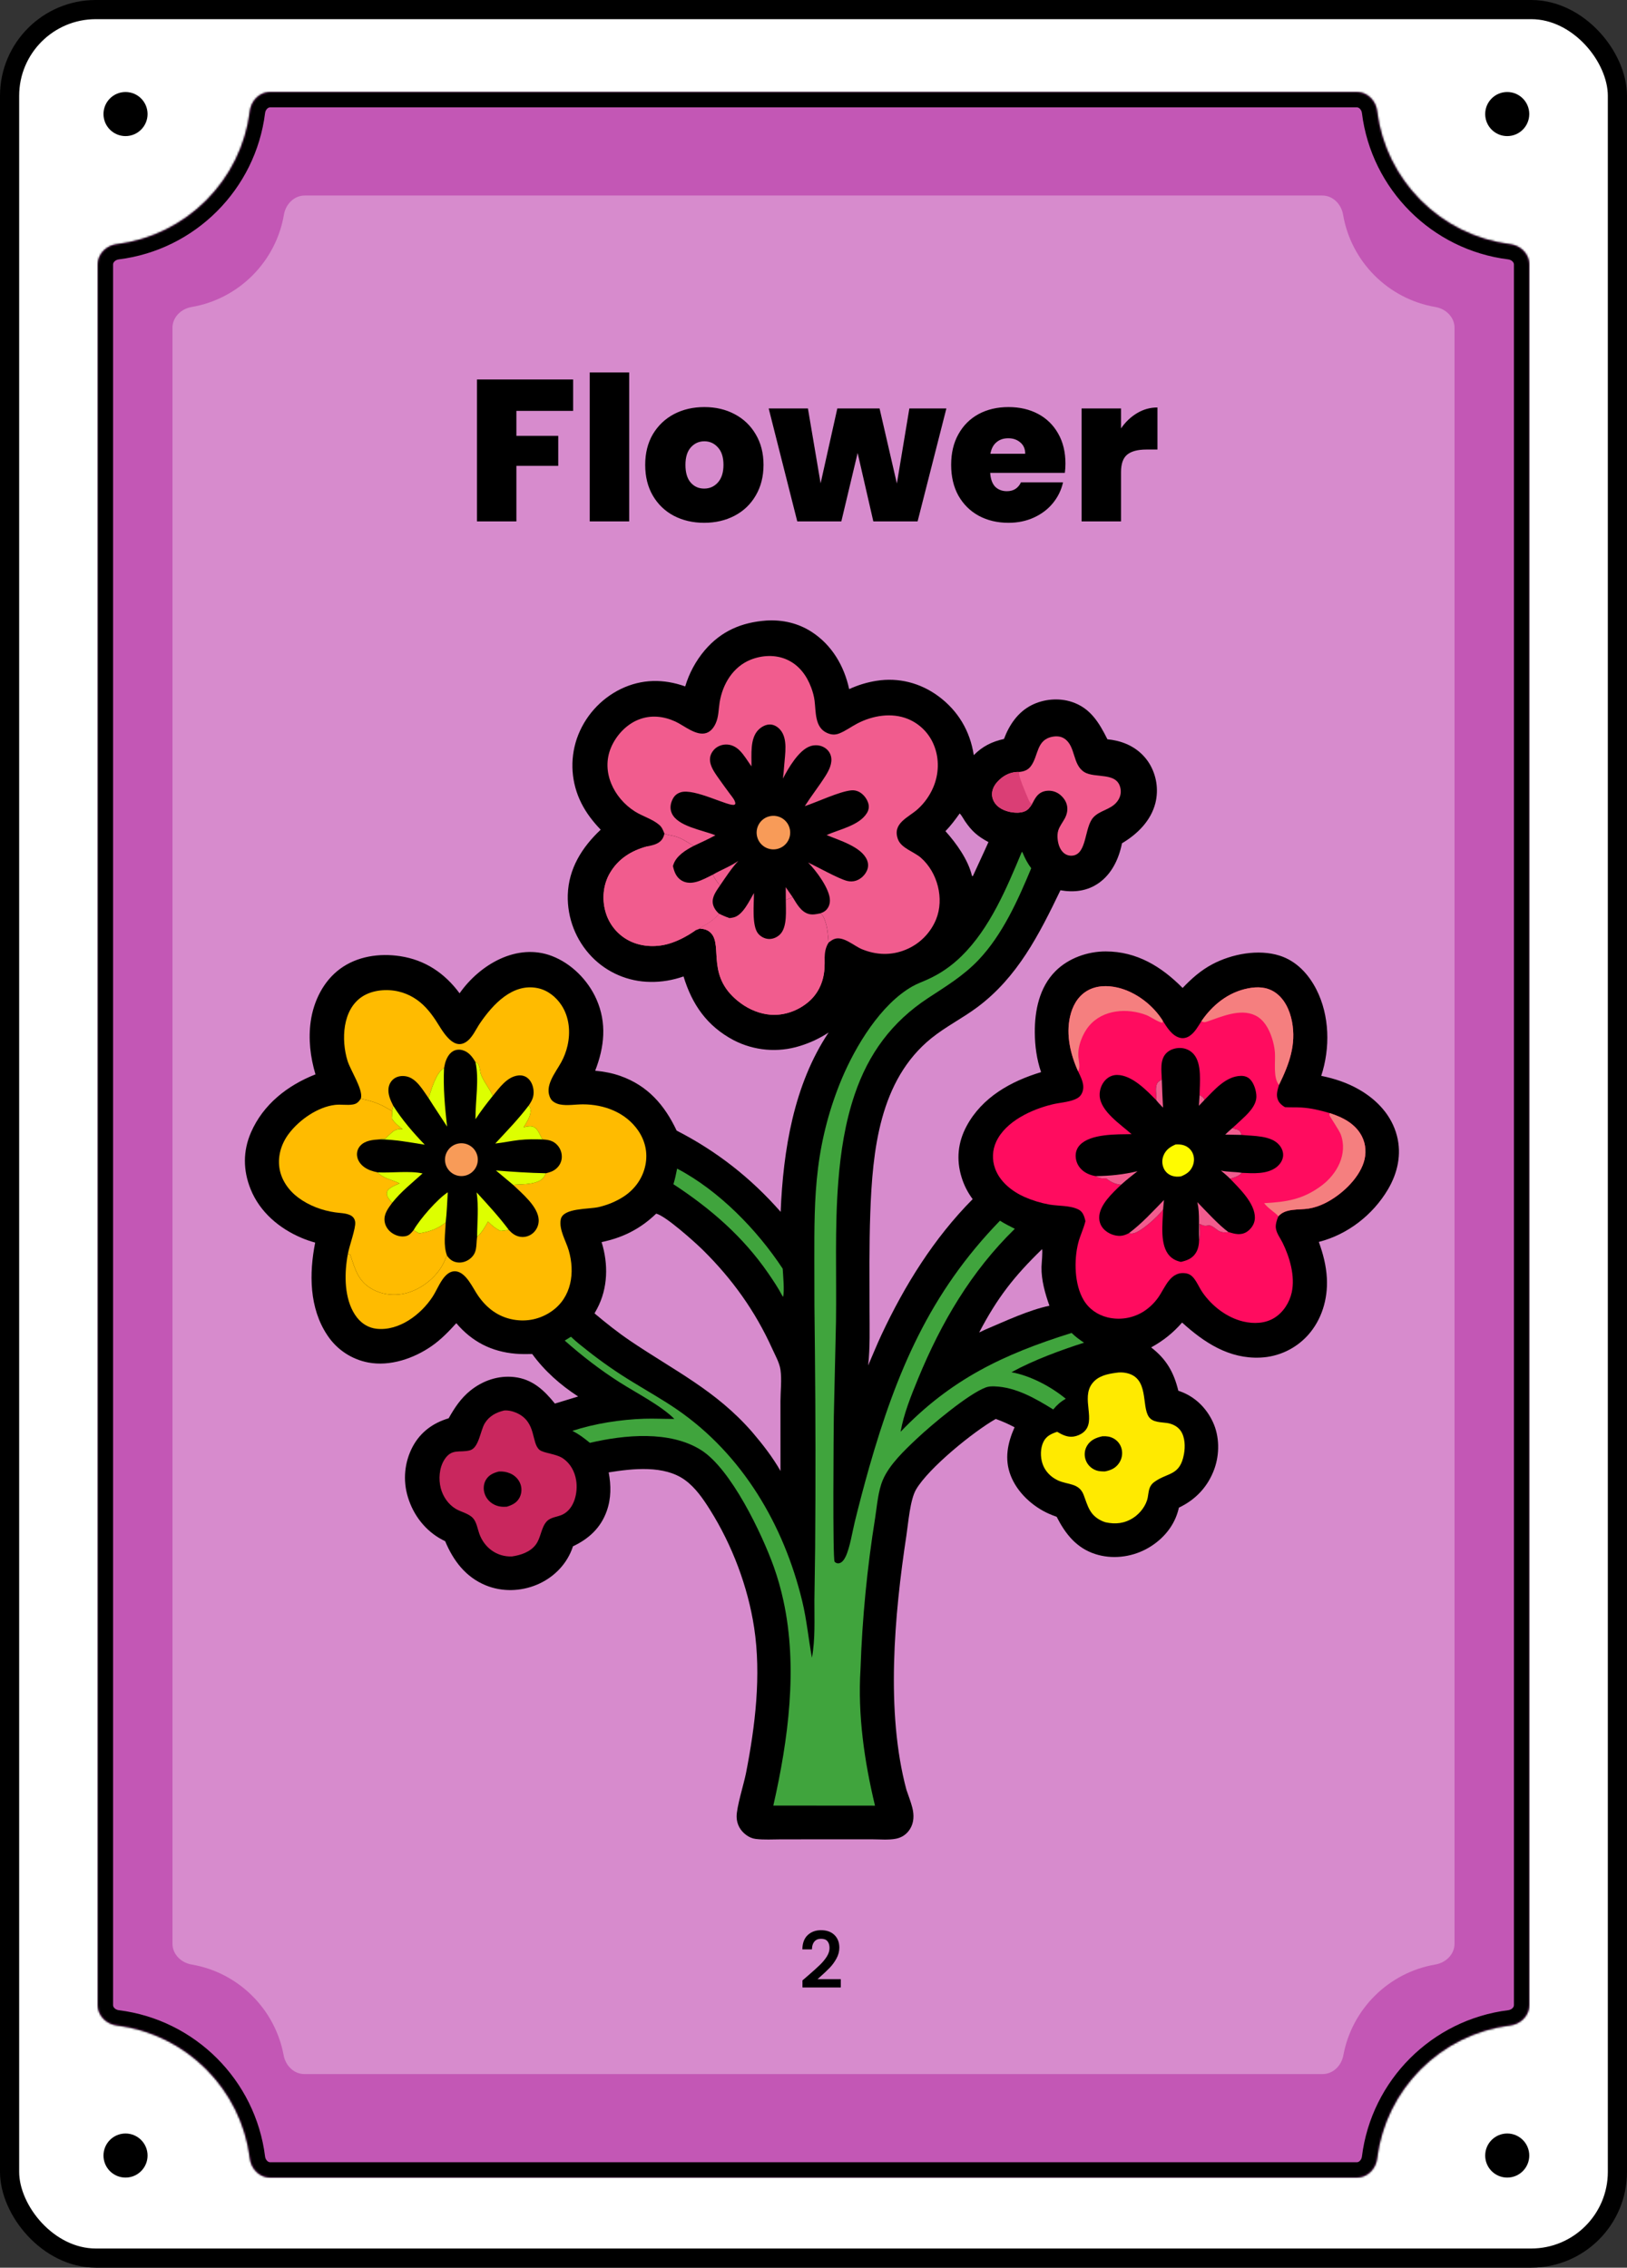 <svg width="849" height="1183" viewBox="0 0 849 1183" fill="none" xmlns="http://www.w3.org/2000/svg">
<rect x="0" y="0" width="849" height="1183" fill="#333333" stroke="none"/>
<rect x="5" y="5" width="839" height="1173" rx="45" fill="white"/>
<rect x="5" y="5" width="839" height="1173" rx="45" stroke="black" stroke-width="10"/>
<circle cx="786.5" cy="1124.5" r="11.5" fill="black"/>
<circle cx="786.5" cy="59.5" r="11.5" fill="black"/>
<path d="M77 1124.5C77 1130.85 71.851 1136 65.5 1136C59.149 1136 54 1130.85 54 1124.5C54 1118.15 59.149 1113 65.5 1113C71.851 1113 77 1118.15 77 1124.5Z" fill="black"/>
<path d="M77 59.5C77 65.851 71.851 71 65.5 71C59.149 71 54 65.851 54 59.5C54 53.149 59.149 48 65.5 48C71.851 48 77 53.149 77 59.5Z" fill="black"/>
<mask id="path-6-inside-1_1_4387" fill="white">
<path d="M708 48C713.523 48 717.934 52.5 718.616 57.98C723.122 94.183 751.817 122.878 788.02 127.384C793.5 128.066 798 132.477 798 138V1046C798 1051.52 793.5 1055.93 788.02 1056.62C751.817 1061.12 723.122 1089.82 718.616 1126.02C717.934 1131.5 713.523 1136 708 1136H141C135.477 1136 131.066 1131.5 130.384 1126.02C125.878 1089.82 97.183 1061.12 60.98 1056.62C55.5 1055.93 51 1051.52 51 1046V138C51 132.477 55.5 128.066 60.98 127.384C97.183 122.878 125.878 94.183 130.384 57.98C131.066 52.5 135.477 48 141 48H708Z"/>
</mask>
<path d="M708 48C713.523 48 717.934 52.5 718.616 57.98C723.122 94.183 751.817 122.878 788.02 127.384C793.5 128.066 798 132.477 798 138V1046C798 1051.52 793.5 1055.93 788.02 1056.62C751.817 1061.12 723.122 1089.82 718.616 1126.02C717.934 1131.5 713.523 1136 708 1136H141C135.477 1136 131.066 1131.5 130.384 1126.02C125.878 1089.82 97.183 1061.12 60.98 1056.62C55.5 1055.93 51 1051.52 51 1046V138C51 132.477 55.5 128.066 60.98 127.384C97.183 122.878 125.878 94.183 130.384 57.98C131.066 52.5 135.477 48 141 48H708Z" fill="#C357B5"/>
<path d="M130.384 1126.02L138.322 1125.03L130.384 1126.02ZM718.616 1126.02L710.678 1125.03L718.616 1126.02ZM788.02 1056.62L789.008 1064.56L788.02 1056.62ZM718.616 57.98L726.555 56.992L718.616 57.98ZM718.616 57.98L710.678 58.968C715.635 98.806 747.194 130.365 787.032 135.322L788.02 127.384L789.008 119.445C756.44 115.392 730.608 89.56 726.555 56.992L718.616 57.98ZM798 138H790V1046H798H806V138H798ZM788.02 1056.62L787.032 1048.68C747.194 1053.64 715.635 1085.19 710.678 1125.03L718.616 1126.02L726.555 1127.01C730.608 1094.44 756.44 1068.61 789.008 1064.56L788.02 1056.62ZM708 1136V1128H141V1136V1144H708V1136ZM130.384 1126.02L138.322 1125.03C133.365 1085.19 101.806 1053.64 61.968 1048.68L60.98 1056.62L59.992 1064.56C92.56 1068.61 118.392 1094.44 122.445 1127.01L130.384 1126.02ZM51 1046H59V138H51H43V1046H51ZM60.98 127.384L61.968 135.322C101.806 130.365 133.365 98.806 138.322 58.968L130.384 57.98L122.445 56.992C118.392 89.56 92.56 115.392 59.992 119.445L60.98 127.384ZM141 48V56H708V48V40H141V48ZM130.384 57.98L138.322 58.968C138.438 58.039 138.872 57.231 139.427 56.696C139.954 56.189 140.494 56 141 56V48V40C130.84 40 123.547 48.133 122.445 56.992L130.384 57.98ZM51 138H59C59 137.494 59.189 136.954 59.696 136.427C60.231 135.872 61.039 135.438 61.968 135.322L60.98 127.384L59.992 119.445C51.133 120.547 43 127.84 43 138H51ZM60.98 1056.62L61.968 1048.68C61.039 1048.56 60.231 1048.13 59.696 1047.57C59.189 1047.05 59 1046.51 59 1046H51H43C43 1056.16 51.133 1063.45 59.992 1064.56L60.98 1056.62ZM141 1136V1128C140.494 1128 139.954 1127.81 139.427 1127.3C138.872 1126.77 138.438 1125.96 138.322 1125.03L130.384 1126.02L122.445 1127.01C123.547 1135.87 130.84 1144 141 1144V1136ZM718.616 1126.02L710.678 1125.03C710.562 1125.96 710.128 1126.77 709.573 1127.3C709.046 1127.81 708.506 1128 708 1128V1136V1144C718.16 1144 725.453 1135.87 726.555 1127.01L718.616 1126.02ZM798 1046H790C790 1046.51 789.811 1047.05 789.304 1047.57C788.769 1048.13 787.961 1048.56 787.032 1048.68L788.02 1056.62L789.008 1064.56C797.867 1063.45 806 1056.16 806 1046H798ZM788.02 127.384L787.032 135.322C787.961 135.438 788.769 135.872 789.304 136.427C789.811 136.954 790 137.494 790 138H798H806C806 127.84 797.867 120.547 789.008 119.445L788.02 127.384ZM718.616 57.98L726.555 56.992C725.453 48.133 718.16 40 708 40V48V56C708.506 56 709.046 56.189 709.573 56.696C710.128 57.231 710.562 58.039 710.678 58.968L718.616 57.98Z" fill="black" mask="url(#path-6-inside-1_1_4387)"/>
<path d="M690 102C695.523 102 699.911 106.512 700.837 111.957C705.019 136.563 724.437 155.981 749.043 160.163C754.488 161.089 759 165.477 759 171V1014C759 1019.52 754.488 1023.91 749.043 1024.84C724.711 1028.97 705.454 1048 700.984 1072.22C699.993 1077.59 695.633 1082 690.175 1082H158.825C153.367 1082 149.007 1077.59 148.016 1072.22C143.546 1048 124.288 1028.97 99.957 1024.84C94.512 1023.91 90 1019.52 90 1014V171C90 165.477 94.512 161.089 99.957 160.163C124.563 155.981 143.981 136.563 148.163 111.957C149.089 106.512 153.477 102 159 102H690Z" fill="#D78BCD"/>
<mask id="path-9-outside-2_1_4387" maskUnits="userSpaceOnUse" x="418" y="1006" width="21" height="31" fill="black">
<rect fill="white" x="418" y="1006" width="21" height="31"/>
<path d="M421.92 1030.8C424.48 1028.59 426.493 1026.77 427.96 1025.36C429.453 1023.92 430.693 1022.43 431.68 1020.88C432.667 1019.33 433.16 1017.79 433.16 1016.24C433.16 1014.64 432.773 1013.39 432 1012.48C431.253 1011.57 430.067 1011.12 428.44 1011.12C426.867 1011.12 425.64 1011.63 424.76 1012.64C423.907 1013.63 423.453 1014.96 423.4 1016.64H419C419.08 1013.6 419.987 1011.28 421.72 1009.68C423.48 1008.05 425.707 1007.24 428.4 1007.24C431.307 1007.24 433.573 1008.04 435.2 1009.64C436.853 1011.24 437.68 1013.37 437.68 1016.04C437.68 1017.96 437.187 1019.81 436.2 1021.6C435.24 1023.36 434.08 1024.95 432.72 1026.36C431.387 1027.75 429.68 1029.36 427.6 1031.2L425.8 1032.8H438.48V1036.6H419.04V1033.28L421.92 1030.8Z"/>
</mask>
<path d="M421.92 1030.8C424.48 1028.59 426.493 1026.77 427.96 1025.36C429.453 1023.92 430.693 1022.43 431.68 1020.88C432.667 1019.33 433.16 1017.79 433.16 1016.24C433.16 1014.64 432.773 1013.39 432 1012.48C431.253 1011.57 430.067 1011.12 428.44 1011.12C426.867 1011.12 425.64 1011.63 424.76 1012.64C423.907 1013.63 423.453 1014.96 423.4 1016.64H419C419.08 1013.6 419.987 1011.28 421.72 1009.68C423.48 1008.05 425.707 1007.24 428.4 1007.24C431.307 1007.24 433.573 1008.04 435.2 1009.64C436.853 1011.24 437.68 1013.37 437.68 1016.04C437.68 1017.96 437.187 1019.81 436.2 1021.6C435.24 1023.36 434.08 1024.95 432.72 1026.36C431.387 1027.75 429.68 1029.36 427.6 1031.2L425.8 1032.8H438.48V1036.6H419.04V1033.28L421.92 1030.8Z" fill="black"/>
<path d="M421.92 1030.8L422.116 1031.03L422.116 1031.03L421.92 1030.8ZM427.96 1025.36L428.168 1025.58L428.168 1025.58L427.96 1025.36ZM432 1012.48L431.768 1012.67L431.772 1012.67L432 1012.48ZM424.76 1012.64L424.533 1012.44L424.533 1012.44L424.76 1012.64ZM423.4 1016.64V1016.94H423.691L423.7 1016.65L423.4 1016.64ZM419 1016.64L418.7 1016.63L418.692 1016.94H419V1016.64ZM421.72 1009.68L421.923 1009.9L421.924 1009.9L421.72 1009.68ZM435.2 1009.64L434.99 1009.85L434.991 1009.86L435.2 1009.64ZM436.2 1021.6L435.937 1021.45L435.937 1021.46L436.2 1021.6ZM432.72 1026.36L432.504 1026.15L432.504 1026.15L432.72 1026.36ZM427.6 1031.2L427.401 1030.98L427.401 1030.98L427.6 1031.2ZM425.8 1032.8L425.601 1032.58L425.011 1033.1H425.8V1032.8ZM438.48 1032.8H438.78V1032.5H438.48V1032.8ZM438.48 1036.6V1036.9H438.78V1036.6H438.48ZM419.04 1036.6H418.74V1036.9H419.04V1036.6ZM419.04 1033.28L418.844 1033.05L418.74 1033.14V1033.28H419.04ZM421.92 1030.8L422.116 1031.03C424.678 1028.81 426.696 1026.99 428.168 1025.58L427.96 1025.36L427.752 1025.14C426.291 1026.55 424.282 1028.36 421.724 1030.57L421.92 1030.8ZM427.96 1025.36L428.168 1025.58C429.676 1024.12 430.932 1022.61 431.933 1021.04L431.68 1020.88L431.427 1020.72C430.455 1022.24 429.23 1023.72 427.752 1025.14L427.96 1025.36ZM431.68 1020.88L431.933 1021.04C432.945 1019.46 433.46 1017.85 433.46 1016.24H433.16H432.86C432.86 1017.72 432.389 1019.21 431.427 1020.72L431.68 1020.88ZM433.16 1016.24H433.46C433.46 1014.59 433.062 1013.26 432.228 1012.29L432 1012.48L431.772 1012.67C432.485 1013.51 432.86 1014.69 432.86 1016.24H433.16ZM432 1012.48L432.232 1012.29C431.408 1011.29 430.12 1010.82 428.44 1010.82V1011.12V1011.42C430.013 1011.42 431.098 1011.86 431.768 1012.67L432 1012.48ZM428.44 1011.12V1010.82C426.796 1010.82 425.48 1011.35 424.533 1012.44L424.76 1012.64L424.987 1012.84C425.8 1011.9 426.937 1011.42 428.44 1011.42V1011.12ZM424.76 1012.64L424.533 1012.44C423.623 1013.5 423.155 1014.9 423.1 1016.63L423.4 1016.64L423.7 1016.65C423.752 1015.02 424.19 1013.76 424.987 1012.84L424.76 1012.64ZM423.4 1016.64V1016.34H419V1016.64V1016.94H423.4V1016.64ZM419 1016.64L419.3 1016.65C419.378 1013.66 420.266 1011.43 421.923 1009.9L421.72 1009.68L421.517 1009.46C419.708 1011.13 418.782 1013.54 418.7 1016.63L419 1016.64ZM421.72 1009.68L421.924 1009.9C423.621 1008.33 425.772 1007.54 428.4 1007.54V1007.24V1006.94C425.641 1006.94 423.339 1007.78 421.516 1009.46L421.72 1009.68ZM428.4 1007.24V1007.54C431.251 1007.54 433.433 1008.32 434.99 1009.85L435.2 1009.64L435.41 1009.43C433.713 1007.76 431.363 1006.94 428.4 1006.94V1007.24ZM435.2 1009.64L434.991 1009.86C436.577 1011.39 437.38 1013.44 437.38 1016.04H437.68H437.98C437.98 1013.31 437.13 1011.09 435.409 1009.42L435.2 1009.64ZM437.68 1016.04H437.38C437.38 1017.91 436.901 1019.71 435.937 1021.45L436.2 1021.6L436.463 1021.75C437.472 1019.92 437.98 1018.01 437.98 1016.04H437.68ZM436.2 1021.6L435.937 1021.46C434.989 1023.19 433.845 1024.76 432.504 1026.15L432.72 1026.36L432.936 1026.57C434.315 1025.14 435.491 1023.53 436.463 1021.74L436.2 1021.6ZM432.72 1026.36L432.504 1026.15C431.178 1027.53 429.478 1029.14 427.401 1030.98L427.6 1031.2L427.799 1031.42C429.882 1029.58 431.595 1027.96 432.936 1026.57L432.72 1026.36ZM427.6 1031.2L427.401 1030.98L425.601 1032.58L425.8 1032.8L425.999 1033.02L427.799 1031.42L427.6 1031.2ZM425.8 1032.8V1033.1H438.48V1032.8V1032.5H425.8V1032.8ZM438.48 1032.8H438.18V1036.6H438.48H438.78V1032.8H438.48ZM438.48 1036.6V1036.3H419.04V1036.6V1036.9H438.48V1036.6ZM419.04 1036.6H419.34V1033.28H419.04H418.74V1036.6H419.04ZM419.04 1033.28L419.236 1033.51L422.116 1031.03L421.92 1030.8L421.724 1030.57L418.844 1033.05L419.04 1033.28Z" fill="black" mask="url(#path-9-outside-2_1_4387)"/>
<path d="M299.07 197.975V214.355H269.46V227.375H291.3V243.02H269.46V272H248.88V197.975H299.07ZM328.317 194.3V272H307.737V194.3H328.317ZM367.442 272.735C361.562 272.735 356.277 271.51 351.587 269.06C346.967 266.61 343.327 263.11 340.667 258.56C338.007 254.01 336.677 248.655 336.677 242.495C336.677 236.405 338.007 231.085 340.667 226.535C343.397 221.985 347.072 218.485 351.692 216.035C356.382 213.585 361.667 212.36 367.547 212.36C373.427 212.36 378.677 213.585 383.297 216.035C387.987 218.485 391.662 221.985 394.322 226.535C397.052 231.085 398.417 236.405 398.417 242.495C398.417 248.585 397.052 253.94 394.322 258.56C391.662 263.11 387.987 266.61 383.297 269.06C378.607 271.51 373.322 272.735 367.442 272.735ZM367.442 254.885C370.312 254.885 372.692 253.835 374.582 251.735C376.542 249.565 377.522 246.485 377.522 242.495C377.522 238.505 376.542 235.46 374.582 233.36C372.692 231.26 370.347 230.21 367.547 230.21C364.747 230.21 362.402 231.26 360.512 233.36C358.622 235.46 357.677 238.505 357.677 242.495C357.677 246.555 358.587 249.635 360.407 251.735C362.227 253.835 364.572 254.885 367.442 254.885ZM493.835 213.095L478.82 272H455.72L447.53 236.3L439.025 272H416.03L401.12 213.095H421.595L428.21 252.155L436.925 213.095H458.975L468.005 252.26L474.515 213.095H493.835ZM555.971 241.865C555.971 243.475 555.866 245.085 555.656 246.695H516.701C516.911 249.915 517.786 252.33 519.326 253.94C520.936 255.48 522.966 256.25 525.416 256.25C528.846 256.25 531.296 254.71 532.766 251.63H554.711C553.801 255.69 552.016 259.33 549.356 262.55C546.766 265.7 543.476 268.185 539.486 270.005C535.496 271.825 531.086 272.735 526.256 272.735C520.446 272.735 515.266 271.51 510.716 269.06C506.236 266.61 502.701 263.11 500.111 258.56C497.591 254.01 496.331 248.655 496.331 242.495C496.331 236.335 497.591 231.015 500.111 226.535C502.631 221.985 506.131 218.485 510.611 216.035C515.161 213.585 520.376 212.36 526.256 212.36C532.066 212.36 537.211 213.55 541.691 215.93C546.171 218.31 549.671 221.74 552.191 226.22C554.711 230.63 555.971 235.845 555.971 241.865ZM534.971 236.72C534.971 234.2 534.131 232.24 532.451 230.84C530.771 229.37 528.671 228.635 526.151 228.635C523.631 228.635 521.566 229.335 519.956 230.735C518.346 232.065 517.296 234.06 516.806 236.72H534.971ZM584.973 223.49C587.283 220.13 590.083 217.47 593.373 215.51C596.663 213.55 600.198 212.57 603.978 212.57V234.515H598.203C593.723 234.515 590.398 235.39 588.228 237.14C586.058 238.89 584.973 241.935 584.973 246.275V272H564.393V213.095H584.973V223.49Z" fill="black"/>
<g clip-path="url(#clip0_1_4387)">
<path d="M399.878 323.726C408.306 323.216 416.456 325.05 423.567 329.663C434.109 336.504 440.493 347.395 443.115 359.506C447.634 357.404 452.426 355.942 457.349 355.164C468.917 353.317 480.281 356.264 489.679 363.201C499.954 370.786 506.213 381.366 508.128 393.935C512.73 389.321 517.563 386.909 523.889 385.503C526.669 378.147 531.099 371.528 538.283 367.874C544.588 364.667 552.471 363.956 559.211 366.15C568.985 369.332 573.516 376.982 577.879 385.667C579.533 385.827 581.135 386.084 582.753 386.466C589.861 388.139 595.946 392.113 599.801 398.392C603.5 404.529 604.626 411.878 602.933 418.841C600.603 428.183 593.49 435.158 585.475 439.923C583.881 447.936 580.191 455.871 573.319 460.686C567.316 464.894 560.404 465.676 553.356 464.438C542.216 487.538 530.993 509.799 509.95 525.464C502.26 531.188 493.518 535.561 486.078 541.555C458.796 563.534 455.293 600.458 454.128 632.971C453.524 649.816 453.736 666.676 453.743 683.53C453.746 693.04 454.075 702.872 453.02 712.329C455.36 706.993 457.503 701.586 459.98 696.306C472.113 670.439 487.352 645.927 507.559 625.568C504.979 622.116 503.015 618.244 501.754 614.123C498.919 604.921 499.838 595.873 504.413 587.404C512.51 572.417 527.474 564.054 543.251 559.316C540.978 552.641 540.026 545.694 539.978 538.658C539.898 527.178 542.374 515.021 550.763 506.626C557.553 499.831 567.513 496.325 577.014 496.339C593.201 496.363 606.038 504.216 617.112 515.404C621.773 510.498 626.614 506.209 632.632 503.021C642.776 497.646 656.651 494.993 667.809 498.565C676.49 501.344 682.807 508.163 686.878 516.118C693.879 529.798 694.178 546.803 689.443 561.245C696.466 562.693 703.009 564.831 709.243 568.423C718.613 573.823 726.171 581.856 728.941 592.513C731.469 602.234 729.3 611.965 724.256 620.493C716.384 633.801 703.184 644.067 688.182 647.879C690.419 654.072 692.041 660.242 692.385 666.846C692.948 677.65 689.725 688.556 682.396 696.656C676.031 703.649 667.139 707.814 657.691 708.227C641.387 708.969 628.439 700.46 616.841 689.944C612.078 695.41 607.03 699.407 600.696 702.919C608.639 709.038 612.525 715.894 614.873 725.523C615.168 725.623 615.461 725.725 615.754 725.828C623.459 728.556 629.393 734.361 632.858 741.728C636.408 749.271 636.476 758.544 633.668 766.336C630.358 775.517 623.941 782.352 615.171 786.503C615.001 787.301 614.78 788.084 614.545 788.866C612.004 797.328 605.68 804.119 597.944 808.203C589.969 812.411 580.223 813.512 571.597 810.741C561.68 807.554 555.96 800.23 551.38 791.273C550.06 790.824 548.761 790.318 547.486 789.755C538.848 785.963 530.822 778.63 527.377 769.721C524.039 761.089 525.786 752.765 529.416 744.578C526.258 742.893 522.983 741.44 519.616 740.229C508.046 746.786 484.691 765.693 478.033 777.009C474.884 782.359 473.977 794.436 472.976 801.017C466.687 842.389 462.111 893.117 472.981 933.674C474.012 936.793 475.283 939.903 476.082 943.087C477.024 946.845 476.959 950.848 474.828 954.211C473.138 956.879 470.659 958.592 467.566 959.211C463.678 959.986 459.154 959.529 455.171 959.529L433.436 959.536L407.834 959.542C403.406 959.542 398.666 959.879 394.287 959.323C392.454 959.086 390.899 958.379 389.411 957.292C386.298 955.023 384.468 951.729 384.383 947.842C384.274 942.866 388.17 930.658 389.293 924.917C394.082 900.441 397.303 873.973 393.528 849.129C390.271 827.696 382.028 805.974 370.502 787.635C366.946 781.977 362.923 776.079 357.449 772.113C346.551 764.216 330.165 766.121 317.623 768.112C318.908 774.891 318.947 781.718 316.604 788.285C313.464 797.088 307.273 802.754 298.99 806.678C298.788 807.304 298.564 807.924 298.321 808.536C295.048 816.833 288.342 823.284 280.157 826.71C271.691 830.253 261.938 830.529 253.413 827.009C242.953 822.69 236.55 814.171 232.296 804.009C231.753 803.747 231.214 803.474 230.681 803.192C221.984 798.577 215.695 790.424 212.861 781.05C210.137 772.229 211.056 762.686 215.413 754.547C219.524 747.003 225.986 742.316 234.119 739.889C237.219 734.404 240.496 729.415 245.461 725.429C251.951 720.218 260 717.449 268.338 718.384C277.765 719.44 283.874 725.166 289.553 732.217L301.691 728.517C292.449 722.524 284.238 715.289 277.724 706.363C274.864 706.423 271.977 706.45 269.125 706.213C256.498 705.163 246.28 699.924 238.106 690.277C234.15 694.643 230.083 698.855 225.222 702.231C215.928 708.686 203.579 712.928 192.203 710.799C183.435 709.153 175.713 704.013 170.812 696.559C161.333 682.388 161.27 664.376 164.465 648.234C162.017 647.576 159.619 646.744 157.288 645.749C145.669 640.826 135.549 632.251 130.772 620.353C126.808 610.481 126.723 600.508 130.987 590.719C137.36 576.09 150.047 566.194 164.621 560.481C161.949 551.486 160.819 542.102 162.149 532.771C163.647 522.259 168.758 511.837 177.438 505.441C186.377 498.853 197.943 497.177 208.736 498.804C221.818 500.777 232.054 507.663 239.823 518.192C245.059 510.694 252.613 504.064 260.945 500.242C269.549 496.294 278.946 495.294 287.898 498.693C298.153 502.586 306.795 511.291 311.219 521.258C316.734 533.682 315.396 546.218 310.574 558.568C315.103 559.001 319.451 559.791 323.752 561.314C338.007 566.362 346.796 576.486 353.09 589.815C374.029 600.549 391.86 614.543 407.361 632.2C408.674 600.086 414.186 565.88 432.388 538.633C427.764 541.674 422.728 544.038 417.434 545.653C405.948 549.259 393.501 548.175 382.813 542.636C368.96 535.314 361.147 524.066 356.687 509.391C351.049 511.333 345.34 512.348 339.366 512.236C327.834 512.134 316.825 507.414 308.799 499.133C300.465 490.495 295.954 478.869 296.279 466.871C296.688 453.136 303.694 442.002 313.448 432.831C309.45 428.653 305.969 424.195 303.366 419.006C298.099 408.557 297.247 396.431 301.001 385.348C304.934 373.976 313.226 364.635 324.051 359.381C334.934 354.165 346.296 354.075 357.556 358.091C359.619 351.162 363.096 344.735 367.768 339.217C376.331 329.21 386.917 324.676 399.878 323.726Z" fill="black"/>
<path d="M346.726 434.916C346.028 433.182 345.464 431.556 343.993 430.308C340.358 427.225 335.28 425.852 331.255 423.293C320.273 416.309 313.52 402.561 318.849 389.961C321.523 383.638 326.833 377.905 333.281 375.379C339.685 372.87 346.231 373.6 352.393 376.397C356.993 378.486 363.327 384.148 368.614 382.375C370.948 381.593 372.476 379.53 373.461 377.369C375.038 373.906 374.93 370.055 375.528 366.369C377.071 356.854 382.509 347.839 391.705 344.157C397.642 341.779 404.608 341.435 410.52 344.055C416.878 346.872 420.923 352.315 423.303 358.706C424.116 360.888 424.758 363.163 425.055 365.477C425.814 371.37 425.076 379.507 431.61 382.381C433.821 383.353 435.786 383.491 438.043 382.58C441.333 381.253 444.268 379.043 447.412 377.409C455.381 373.269 465.283 371.593 473.782 375.068C479.993 377.622 484.901 382.59 487.379 388.832C490.26 395.913 489.94 403.991 486.902 410.957C485.071 415.159 482.376 418.928 478.994 422.021C474.087 426.519 465.375 429.403 468.606 437.918C470.34 442.49 476.963 444.34 480.499 447.429C489.242 455.064 492.853 468.871 488.455 479.656C485.48 486.874 479.718 492.587 472.475 495.499C464.957 498.56 457.146 498.232 449.707 495.156C445.574 493.447 439.866 488.036 435.233 489.911C434.215 490.323 433.202 491.054 432.37 491.763C430.741 494.334 430.393 496.819 430.304 499.814C430.357 501.699 430.321 503.586 430.196 505.467C429.76 512.024 427.103 518.113 422.101 522.464C416.614 527.237 409.308 529.906 402.02 529.342C396.551 528.919 391.13 526.678 386.708 523.474C367.983 509.907 377.335 493.647 371.07 486.845C369.476 485.114 367.483 484.569 365.205 484.436L362.918 485.337C358.714 488.29 353.763 490.953 348.82 492.37C341.841 494.371 333.901 493.884 327.5 490.31C321.808 487.116 317.633 481.774 315.911 475.478C314.072 468.9 314.756 461.542 318.18 455.6C322.542 448.03 329.459 443.736 337.736 441.529C339.543 441.171 341.565 440.759 343.188 439.854C345.29 438.681 346.146 437.192 346.726 434.916Z" fill="black"/>
<path d="M346.726 434.916C346.028 433.182 345.464 431.556 343.993 430.308C340.358 427.225 335.28 425.852 331.255 423.293C320.273 416.309 313.52 402.561 318.849 389.961C321.523 383.638 326.833 377.905 333.281 375.379C339.684 372.87 346.231 373.6 352.393 376.397C356.993 378.486 363.327 384.148 368.614 382.375C370.948 381.593 372.476 379.53 373.461 377.369C375.038 373.906 374.929 370.055 375.528 366.369C377.071 356.854 382.509 347.839 391.704 344.157C397.642 341.779 404.608 341.435 410.52 344.055C416.878 346.872 420.923 352.315 423.303 358.706C424.116 360.888 424.758 363.163 425.055 365.477C425.814 371.37 425.076 379.507 431.61 382.381C433.821 383.353 435.786 383.491 438.043 382.58C441.333 381.253 444.268 379.043 447.412 377.409C455.381 373.269 465.283 371.593 473.782 375.068C479.993 377.622 484.901 382.59 487.379 388.832C490.26 395.913 489.939 403.991 486.902 410.957C485.071 415.159 482.376 418.928 478.994 422.021C474.087 426.519 465.375 429.403 468.606 437.918C470.34 442.49 476.963 444.34 480.499 447.429C489.242 455.064 492.853 468.871 488.454 479.656C485.48 486.874 479.718 492.587 472.474 495.499C464.957 498.56 457.146 498.232 449.707 495.156C445.574 493.447 439.866 488.036 435.233 489.911C434.214 490.323 433.202 491.054 432.369 491.763C432.084 487.764 431.815 483.654 430.346 479.876C429.827 478.542 429.262 477.115 427.912 476.5C429.083 476.117 430.065 475.719 430.972 474.858C432.386 473.514 433.034 471.746 433.061 469.814C433.146 463.829 425.772 454.044 421.691 449.979C426.454 452.164 437.726 458.536 442.143 459.582C443.679 459.946 445.232 459.905 446.733 459.405C449.222 458.576 451.357 456.513 452.401 454.118C453.197 452.295 453.174 450.428 452.399 448.605C449.457 441.689 437.913 438.396 431.349 435.626C437.973 432.659 448.289 430.706 452.344 424.19C453.329 422.608 453.613 420.856 453.088 419.059C452.376 416.625 450.451 414.172 448.164 413.044C446.914 412.428 445.588 412.178 444.201 412.311C437.954 412.908 426.547 418.374 419.957 420.549C423.364 415.197 427.314 410.199 430.708 404.85C432.594 401.878 434.523 398.065 433.606 394.472C433.083 392.414 431.652 390.728 429.782 389.749C427.64 388.628 425.087 388.504 422.809 389.275C416.763 391.323 411.284 400.878 408.551 406.169C408.828 403.906 409.047 401.634 409.206 399.359C409.603 393.499 411.303 385.221 406.964 380.499C405.646 379.066 403.868 378.007 401.883 377.956C399.659 377.899 397.52 379.053 395.944 380.55C391.188 385.073 392.252 393.711 392.125 399.811C390.148 397.039 388.348 393.894 385.935 391.488C383.999 389.556 381.519 388.326 378.739 388.396C376.371 388.455 373.997 389.461 372.434 391.267C367.91 396.496 372.215 402.106 375.358 406.551C377.212 409.174 379.1 411.773 381.023 414.346C382.059 415.75 383.568 417.404 383.733 419.194C383.603 419.382 383.537 419.638 383.343 419.758C380.904 421.258 362.325 410.956 355.099 413.357C352.96 414.067 351.709 415.321 350.794 417.35C349.796 419.564 349.538 421.891 350.511 424.166C353.49 431.137 366.688 433.028 373.318 435.757C369.631 437.757 365.769 439.504 361.976 441.294C358.824 439.479 356.226 437.529 352.681 436.414C350.904 435.854 348.999 435.721 347.252 435.108C347.076 435.046 346.902 434.98 346.726 434.916Z" fill="#F15C8E"/>
<path d="M393.421 465.869C393.483 471.286 392.186 482.884 395.606 487.022C396.946 488.644 399.014 489.749 401.129 489.839C403.271 489.929 405.374 489.042 406.919 487.576C411 483.704 410.01 474.689 410.05 469.538C410.432 469.274 410.258 469.357 410.704 469.199C411.708 468.844 412.636 468.469 413.589 467.994C415.715 471.409 417.943 475.77 422.168 476.837C424.014 477.303 426.08 476.909 427.912 476.5C429.262 477.115 429.827 478.542 430.346 479.876C431.815 483.654 432.084 487.764 432.369 491.763C430.741 494.334 430.393 496.819 430.304 499.814C430.357 501.699 430.321 503.586 430.196 505.467C429.759 512.024 427.103 518.113 422.101 522.464C416.614 527.237 409.308 529.906 402.02 529.342C396.551 528.919 391.129 526.678 386.708 523.474C367.983 509.907 377.335 493.647 371.07 486.845C369.476 485.114 367.483 484.569 365.205 484.436C366.035 483.506 367.703 482.816 368.782 482.136C371.326 480.534 373.321 478.994 375.319 476.747C377.039 477.641 378.713 478.34 380.549 478.959C381.36 478.881 382.186 478.763 382.974 478.549C387.754 477.258 391.086 469.803 393.421 465.869Z" fill="#F15C8E"/>
<path d="M375.319 476.747C377.039 477.641 378.713 478.34 380.549 478.959C380.5 479.136 380.456 479.315 380.403 479.491C379.644 481.992 377.542 484.013 376.349 486.304C374.001 490.814 375.946 498.513 378.066 502.853C381.225 509.276 386.838 514.154 393.637 516.389C400.807 518.804 409.342 518.236 416.094 514.824C422.466 511.604 427.236 506.226 430.304 499.814C430.357 501.699 430.321 503.586 430.196 505.467C429.759 512.024 427.103 518.113 422.101 522.464C416.614 527.237 409.308 529.906 402.02 529.342C396.551 528.919 391.129 526.678 386.708 523.474C367.983 509.907 377.335 493.647 371.07 486.845C369.476 485.114 367.483 484.569 365.205 484.436C366.035 483.506 367.703 482.816 368.782 482.136C371.326 480.534 373.321 478.994 375.319 476.747Z" fill="#F15C8E"/>
<path d="M346.726 434.916C346.902 434.98 347.076 435.046 347.252 435.108C349 435.721 350.904 435.854 352.681 436.414C356.226 437.529 358.824 439.479 361.976 441.294C357.856 443.428 352.843 446.473 351.351 451.172C351.283 451.388 351.22 451.606 351.161 451.825C351.821 454.847 352.885 457.668 355.681 459.356C358.103 460.818 360.885 460.749 363.528 460.011C366.438 459.199 369.273 457.611 371.982 456.288C372.943 458.343 374.204 460.243 375.723 461.928C373.846 464.743 371.389 467.803 371.983 471.413C372.317 473.45 373.743 475.461 375.32 476.747C373.321 478.994 371.326 480.534 368.782 482.136C367.703 482.816 366.035 483.506 365.205 484.436L362.918 485.337C358.714 488.29 353.763 490.953 348.82 492.37C341.841 494.371 333.901 493.884 327.5 490.31C321.808 487.116 317.633 481.774 315.911 475.478C314.072 468.9 314.756 461.542 318.18 455.6C322.542 448.03 329.459 443.736 337.736 441.529C339.543 441.171 341.565 440.759 343.188 439.854C345.29 438.681 346.146 437.192 346.726 434.916Z" fill="#F15C8E"/>
<path d="M362.918 485.337C358.714 488.29 353.763 490.953 348.82 492.37C341.841 494.371 333.901 493.884 327.5 490.31C321.808 487.116 317.633 481.774 315.911 475.478C314.072 468.9 314.756 461.542 318.18 455.6C322.542 448.03 329.459 443.736 337.736 441.529C337.626 441.699 337.519 441.87 337.406 442.038C336.153 443.892 333.805 445.359 332.228 446.982C327.917 451.417 326.701 458.644 327.646 464.592C328.779 471.377 332.573 477.43 338.186 481.407C344.261 485.702 350.541 486.668 357.773 485.762C359.372 485.562 361.349 484.972 362.918 485.337Z" fill="#F15C8E"/>
<path d="M371.982 456.288C376.287 453.751 381.236 451.972 385.269 449.097C381.649 453.042 378.74 457.52 375.723 461.927C374.204 460.243 372.943 458.342 371.982 456.288Z" fill="#F15C8E"/>
<path d="M410.009 462.838L413.589 467.994C412.636 468.469 411.707 468.844 410.704 469.199C410.258 469.357 410.432 469.274 410.05 469.538L410.009 462.838Z" fill="#F15C8E"/>
<path d="M400.837 426.031C403.842 425.039 407.148 425.744 409.487 427.876C411.825 430.007 412.833 433.234 412.123 436.318C411.413 439.402 409.096 441.863 406.061 442.757C401.471 444.11 396.645 441.531 395.219 436.964C393.793 432.397 396.294 427.53 400.837 426.031Z" fill="#F89B58"/>
<path d="M188.278 573.161C188.304 573.065 188.332 572.97 188.356 572.873C189.501 568.286 182.887 558.385 181.347 553.408C178.006 542.608 178.561 526.592 189.144 519.826C194.494 516.404 201.909 515.813 207.988 517.251C213.584 518.574 218.291 521.483 222.218 525.654C224.153 527.709 225.82 529.959 227.379 532.309C230.494 537.001 236.003 548.079 243.044 543.672C246.471 541.527 248.331 536.907 250.554 533.669C257.238 523.937 267.446 512.839 280.489 515.469C285.749 516.529 290.194 520.067 293.069 524.514C297.074 530.711 297.761 538.452 296.134 545.536C295.451 548.541 294.351 551.434 292.866 554.134C289.901 559.624 283.639 566.779 287.417 573.272C288.298 574.787 290.354 575.778 292.005 576.13C295.83 576.945 300.208 576.124 304.106 576.118C315.254 576.104 326.468 580.319 332.981 589.748C336.649 595.06 338.067 601.296 336.823 607.649C335.478 614.517 331.386 620.308 325.571 624.144C321.604 626.761 317.047 628.613 312.429 629.698C307.255 630.914 293.821 630.066 292.629 636.1C291.573 641.446 295.327 647.317 296.778 652.319C300.111 663.814 298.29 676.751 287.915 684.021C281.977 688.181 274.934 689.701 267.797 688.398C259.9 686.956 253.934 682.395 249.435 675.871C246.65 671.834 243.411 664.161 238.234 663.27C236.531 662.976 234.897 663.535 233.557 664.584C230.032 667.347 228.183 672.717 225.766 676.436C219.711 685.75 208.259 694.454 196.546 693.194C192.351 692.743 188.774 690.542 186.216 687.234C180.128 679.365 179.639 667.379 180.917 657.932C181.092 656.636 181.282 655.314 181.554 654.035C182.256 649.976 185.75 640.639 185.343 637.496C185.119 635.765 184.173 634.556 182.59 633.849C180.328 632.838 177.381 632.824 174.949 632.479C168.077 631.504 161.234 628.943 155.638 624.778C150.588 621.02 146.683 615.473 145.788 609.152C144.884 602.766 146.902 596.44 150.77 591.347C156.205 584.189 165.752 577.466 174.854 576.396C177.906 576.037 181.054 576.697 184.094 576.198C186.036 575.879 186.934 575.047 188.062 573.469L188.278 573.161Z" fill="black"/>
<path d="M188.278 573.161C188.304 573.065 188.332 572.97 188.355 572.873C189.5 568.286 182.887 558.385 181.347 553.408C178.006 542.608 178.561 526.592 189.144 519.826C194.494 516.404 201.909 515.813 207.988 517.251C213.584 518.574 218.291 521.483 222.218 525.654C224.153 527.709 225.82 529.959 227.379 532.309C230.494 537.001 236.003 548.079 243.044 543.672C246.471 541.527 248.33 536.907 250.554 533.669C257.237 523.937 267.446 512.839 280.489 515.469C285.749 516.529 290.194 520.067 293.069 524.514C297.074 530.711 297.761 538.452 296.134 545.536C295.45 548.541 294.35 551.434 292.866 554.134C289.9 559.624 283.639 566.779 287.417 573.272C288.298 574.787 290.354 575.778 292.005 576.13C295.83 576.945 300.208 576.124 304.105 576.118C315.254 576.104 326.467 580.319 332.98 589.748C336.649 595.06 338.067 601.296 336.822 607.649C335.477 614.517 331.385 620.308 325.57 624.144C321.604 626.761 317.047 628.613 312.429 629.698C307.255 630.914 293.821 630.066 292.629 636.1C291.572 641.446 295.327 647.317 296.777 652.319C300.111 663.814 298.29 676.751 287.915 684.021C281.977 688.181 274.934 689.701 267.797 688.398C259.9 686.956 253.934 682.395 249.435 675.871C246.65 671.834 243.41 664.161 238.234 663.27C236.53 662.976 234.897 663.535 233.557 664.584C230.032 667.347 228.183 672.717 225.765 676.436C219.71 685.75 208.259 694.454 196.545 693.194C192.351 692.743 188.774 690.542 186.215 687.234C180.128 679.365 179.639 667.379 180.917 657.932C181.092 656.636 181.282 655.314 181.554 654.035L182.799 654.566C185.406 662.56 187.037 668.955 195.158 672.997C200.944 675.877 207.764 676.119 213.845 674.041C221.352 671.477 228.454 665.465 231.8 658.233C232.288 657.177 232.585 655.987 233.27 655.044C234.549 656.877 236.014 658.081 238.263 658.505C240.655 658.956 243.15 658.275 245.076 656.811C249.205 653.671 248.34 649.951 248.929 645.491L248.967 645.229C251.455 642.994 253.049 640.151 254.659 637.264C256.718 639.317 258.544 640.909 261.202 642.157C262.679 642.076 264.057 641.908 265.504 641.601C267.335 643.68 269.525 645.194 272.381 645.307C274.685 645.4 276.923 644.521 278.546 642.883C280.275 641.16 281.2 638.789 281.096 636.351C280.806 629.417 272.338 622.547 267.727 618.083C271.834 617.819 276.785 617.962 280.636 616.426C282.823 615.554 283.982 614.2 284.867 612.064C286.867 611.598 288.595 611.065 290.2 609.702C291.896 608.263 292.969 606.272 293.142 604.047C293.317 601.615 292.49 599.217 290.853 597.41C288.813 595.171 286.472 594.617 283.577 594.444L282.835 594.072C282.009 592.458 280.685 589.384 279.246 588.341C277.459 587.046 275.207 587.612 273.26 588.082C274.634 585.755 276.495 583.036 276.804 580.306C276.966 578.876 276.806 577.828 275.922 576.689C277.667 574.115 278.688 572.114 278.407 568.864C278.199 566.442 277.19 563.881 275.244 562.337C273.877 561.252 272.164 560.862 270.447 561.049C264.585 561.689 260.61 567.501 257.13 571.698C255.462 567.869 252.508 564.477 251.032 560.681C250.394 559.037 250.427 556.183 249.345 554.851C249.13 554.586 248.415 554.256 248.102 554.056C246.479 551.298 244.568 548.73 241.308 547.836C239.669 547.386 237.902 547.532 236.413 548.379C234.122 549.683 232.78 552.559 232.174 555.017C232.004 555.731 231.854 556.45 231.723 557.172C227.533 559.497 225.123 568.383 223.629 572.846C220.647 568.703 217.367 562.531 211.954 561.505C209.797 561.097 207.444 561.391 205.634 562.696C203.973 563.894 202.96 565.758 202.737 567.781C202.377 571.058 203.795 574.066 205.224 576.908L204.684 579.558C203.1 578.879 201.57 577.807 200.015 577.022C196.171 575.079 192.469 574.017 188.278 573.161Z" fill="#FFBB00"/>
<path d="M188.278 573.161C192.469 574.018 196.171 575.079 200.016 577.022C201.57 577.808 203.101 578.879 204.684 579.558L204.449 583.474C205.964 585.866 207.878 587.375 210.093 589.07C207.645 588.919 206.236 589.251 204.368 590.89C203.191 591.942 202.041 593.021 200.917 594.129C200.106 594.146 198.904 594.026 198.194 594.378C194.608 594.604 190.446 594.923 187.91 597.821C186.675 599.229 186.098 601.096 186.323 602.955C186.599 605.377 188.109 607.434 190.04 608.84C192.144 610.373 194.542 611.096 197.059 611.601C199.786 614.694 204.896 615.527 208.478 617.353C206.468 618.284 202.928 619.441 202.022 621.591C201.602 622.588 201.847 623.589 202.339 624.494C202.948 625.613 203.801 626.529 204.664 627.453C202.522 630.37 200.141 633.386 200.706 637.257C201.059 639.682 202.515 641.822 204.511 643.208C206.633 644.68 209.369 645.439 211.92 644.829C213.741 644.393 214.725 643.064 215.853 641.689C216.759 642.4 217.779 642.885 218.798 643.412C224.167 642.537 228.25 641.136 232.56 637.752C232.386 643.487 231.218 649.549 233.271 655.044C232.586 655.988 232.288 657.178 231.8 658.233C228.454 665.465 221.353 671.477 213.846 674.041C207.764 676.119 200.944 675.877 195.158 672.997C187.038 668.955 185.406 662.56 182.799 654.566L181.554 654.035C182.256 649.976 185.75 640.639 185.343 637.496C185.119 635.765 184.173 634.556 182.59 633.849C180.328 632.838 177.381 632.824 174.949 632.479C168.077 631.504 161.234 628.943 155.638 624.778C150.588 621.02 146.683 615.473 145.788 609.153C144.884 602.766 146.902 596.44 150.77 591.347C156.205 584.189 165.752 577.466 174.854 576.396C177.906 576.037 181.054 576.697 184.094 576.198C186.036 575.879 186.934 575.047 188.062 573.469L188.278 573.161Z" fill="#FFBB00"/>
<path d="M215.853 641.689C219.076 635.989 228.294 625.451 233.659 621.995C233.329 627.226 233.184 632.55 232.56 637.752C228.25 641.136 224.167 642.537 218.798 643.412C217.779 642.885 216.759 642.4 215.853 641.689Z" fill="#DDFF00"/>
<path d="M275.922 576.689C276.806 577.828 276.966 578.876 276.805 580.306C276.495 583.036 274.635 585.755 273.261 588.082C275.208 587.612 277.459 587.046 279.246 588.341C280.686 589.384 282.009 592.458 282.835 594.072L283.578 594.444C279.336 594.319 275.137 594.244 270.908 594.719C266.731 595.188 262.62 596.102 258.437 596.557C264.538 589.946 270.483 583.893 275.922 576.689Z" fill="#DDFF00"/>
<path d="M248.967 645.229C249.009 637.501 249.861 629.756 248.717 622.051C254.437 628.312 260.443 634.815 265.504 641.601C264.057 641.908 262.679 642.076 261.202 642.157C258.544 640.909 256.718 639.317 254.659 637.264C253.049 640.151 251.455 642.994 248.967 645.229Z" fill="#DDFF00"/>
<path d="M197.059 611.601C204.072 611.974 214.047 610.675 220.502 612.162C215.004 617.146 209.334 621.613 204.664 627.453C203.8 626.529 202.947 625.613 202.339 624.494C201.847 623.589 201.602 622.588 202.022 621.591C202.928 619.441 206.468 618.284 208.477 617.352C204.895 615.527 199.785 614.694 197.059 611.601Z" fill="#DDFF00"/>
<path d="M205.224 576.908C209.929 584.347 215.572 590.826 221.633 597.171C213.864 595.936 206.082 594.44 198.194 594.378C198.904 594.026 200.106 594.146 200.917 594.129C202.041 593.021 203.191 591.942 204.367 590.89C206.236 589.251 207.645 588.919 210.093 589.07C207.878 587.375 205.964 585.866 204.449 583.474L204.684 579.558L205.224 576.908Z" fill="#DDFF00"/>
<path d="M223.629 572.846C225.123 568.383 227.533 559.497 231.723 557.172C231.206 567.395 232.16 577.571 233.301 587.719C230.115 582.737 226.766 577.859 223.629 572.846Z" fill="#DDFF00"/>
<path d="M248.103 554.056C248.416 554.256 249.131 554.586 249.345 554.851C250.427 556.183 250.394 559.037 251.033 560.681C252.508 564.477 255.462 567.869 257.13 571.698C253.968 575.646 250.879 579.629 248.126 583.878C247.991 574.65 250.153 562.829 248.103 554.056Z" fill="#DDFF00"/>
<path d="M258.793 610.614C267.531 611.313 276.097 611.896 284.867 612.064C283.982 614.2 282.823 615.554 280.636 616.426C276.785 617.962 271.834 617.819 267.727 618.083C264.734 615.611 261.756 613.121 258.793 610.614Z" fill="#DDFF00"/>
<path d="M239.2 596.555C243.845 595.69 248.312 598.749 249.184 603.392C250.057 608.034 247.005 612.506 242.364 613.386C237.712 614.268 233.228 611.207 232.354 606.555C231.479 601.902 234.546 597.422 239.2 596.555Z" fill="#F89B58"/>
<path d="M562.593 558.903C558.599 550.139 556.212 539.968 558.354 530.408C559.566 525.003 562.218 519.978 567.083 517.007C571.87 514.085 577.792 513.961 583.127 515.191C592.601 517.374 601.639 524.289 606.755 532.494C608.918 535.929 611.651 540.537 615.963 541.454C617.64 541.811 619.32 541.378 620.733 540.441C623.502 538.605 625.156 535.478 626.906 532.751C632.708 524.236 640.975 517.599 651.261 515.604C656.122 514.661 660.92 514.789 665.201 517.61C670.303 520.973 673.071 527.089 674.182 532.918C676.495 545.06 672.657 555.243 667.41 565.974C666.585 568.691 665.67 571.554 667.067 574.264C667.838 575.759 669.086 576.736 670.502 577.578C673.328 577.746 676.152 577.611 678.974 577.763C684.086 578.038 688.999 579.263 693.894 580.688C700.65 582.86 707.253 586.179 710.64 592.77C712.817 597.004 713.067 601.942 711.602 606.436C708.705 615.318 699.711 623.531 691.549 627.613C688.79 628.993 685.941 629.995 682.892 630.488C677.757 631.316 670.771 630.205 667.084 634.522C666.327 636.183 665.528 638.739 665.745 640.573C666.073 643.344 668.019 645.782 669.23 648.218C672.972 655.751 675.903 665.738 674.063 674.169C672.9 679.501 669.665 684.616 664.965 687.519C660.137 690.502 654.17 690.688 648.771 689.407C640.237 687.383 632.475 681.411 627.519 674.265C626.25 672.437 625.319 670.402 624.149 668.514C623.011 666.678 621.533 664.809 619.302 664.356C610.72 662.612 608.137 671.636 604.292 676.993C602.233 679.88 599.638 682.344 596.647 684.249C591.077 687.711 584.352 688.796 577.976 687.262C572.734 685.984 568.25 682.881 565.469 678.224C560.615 670.094 560.372 657.369 562.644 648.408C563.582 644.707 565.327 641.251 566.269 637.532L566.393 637.031C566.193 636.176 565.996 635.312 565.683 634.491C565.107 632.971 564.263 631.754 562.792 630.993C558.545 628.797 552.308 629.201 547.617 628.401C543.141 627.592 538.775 626.261 534.608 624.436C528.101 621.512 521.818 616.577 519.291 609.683C517.587 605.096 517.786 600.019 519.845 595.581C524.802 584.918 538.417 578.704 549.196 576.124C552.923 575.231 557.048 575.044 560.613 573.648C562.597 572.871 563.932 571.926 564.737 569.91C566.281 566.051 564.178 562.353 562.593 558.903Z" fill="#FF0C5F"/>
<path d="M626.906 532.751C632.709 524.236 640.975 517.599 651.261 515.604C656.123 514.661 660.92 514.789 665.201 517.61C670.303 520.972 673.071 527.089 674.182 532.917C676.495 545.06 672.657 555.242 667.411 565.974C664.224 562.351 665.62 553.723 665.272 549.036C665.08 546.444 664.502 543.866 663.691 541.399C662.171 536.769 659.595 531.93 655.015 529.723C647.116 525.917 637.375 530.434 629.818 532.957C628.534 533.386 628.115 533.366 626.906 532.751Z" fill="#F57F7F"/>
<path d="M693.894 580.688C700.65 582.86 707.253 586.179 710.641 592.77C712.817 597.004 713.067 601.942 711.602 606.436C708.706 615.318 699.711 623.531 691.549 627.613C688.79 628.993 685.941 629.995 682.892 630.487C677.757 631.316 670.771 630.205 667.084 634.522C665.692 632.719 661.856 630.556 659.639 627.674C671.405 627.026 679.905 625.757 689.637 618.491C697.688 612.48 703.363 602.057 699.659 591.88C698.831 589.608 693.787 582.276 693.733 581.824C693.687 581.444 693.841 581.066 693.894 580.688Z" fill="#F57F7F"/>
<path d="M562.593 558.903C558.599 550.139 556.213 539.968 558.354 530.408C559.566 525.003 562.218 519.978 567.083 517.007C571.87 514.085 577.793 513.961 583.128 515.191C592.601 517.374 601.639 524.289 606.756 532.494L606.654 533.519C605.078 533.65 600.209 530.333 598.306 529.593C588.321 525.711 575.508 526.579 568.279 535.218C564.817 539.356 562.203 546.088 562.729 551.483C562.968 553.922 563.786 556.673 562.593 558.903Z" fill="#F57F7F"/>
<path d="M606.259 563.229C606.12 558.672 605.106 552.923 608.625 549.383C610.489 547.507 613.261 546.656 615.863 546.706C618.547 546.758 621.009 547.845 622.814 549.842C627.332 554.837 626.02 564.96 625.958 571.286C627.193 571.995 627.958 572.422 628.541 573.782C633.603 568.67 639.684 561.385 647.558 561.263C649.323 561.236 650.932 561.716 652.226 562.956C654.349 564.989 655.647 569.211 655.604 572.148C655.531 577.138 650.738 581.446 647.336 584.602L643.125 588.461C643.248 588.523 643.369 588.59 643.495 588.646C643.996 588.868 644.403 588.965 644.926 589.091C645.836 589.309 646.623 589.547 647.173 590.374C647.521 590.898 647.628 591.456 647.761 592.056C653.877 592.689 663.173 592.227 667.511 597.291C668.905 598.917 669.764 601.026 669.533 603.189C669.284 605.506 667.807 607.582 665.985 608.963C661.105 612.664 653.771 612.119 648.023 611.846C646.406 613.702 644.146 614.214 641.882 614.92C646.748 619.985 654.913 627.722 654.823 635.308C654.793 637.84 653.635 639.99 651.804 641.691C650.118 643.258 648.194 643.915 645.905 643.803C644.206 643.721 642.623 643.195 641.002 642.729C639.334 643.092 637.393 642.971 635.891 642.084C634.639 641.346 632.141 638.968 630.702 639.253C628.556 639.679 627.897 639.441 625.988 638.451C625.994 640.092 626.421 645.384 625.731 646.618C625.692 649.117 625.309 651.609 623.923 653.744C622.082 656.578 619.293 657.629 616.149 658.31C613.923 657.784 612.016 656.916 610.404 655.246C605.025 649.676 606.716 638.18 606.927 630.975C604.341 634.535 595.327 642.736 591.238 643.459C590.515 643.587 589.743 643.503 589.032 643.352C587.685 644.056 586.231 644.637 584.696 644.718C581.706 644.876 578.469 643.599 576.307 641.548C574.499 639.834 573.56 637.564 573.589 635.079C573.668 628.549 580.608 622.285 585.003 618.045C581.763 617.729 579.658 616.641 577.142 614.677C574.891 614.812 573.659 614.661 571.674 613.552C569.186 613.114 566.753 612.185 564.822 610.521C562.712 608.704 561.446 606.177 561.315 603.386C561.209 601.112 561.908 599.021 563.473 597.351C569.101 591.344 582.943 591.793 590.464 591.663C584.956 586.677 574.324 579.857 573.836 571.747C573.657 568.767 574.717 565.682 576.763 563.494C578.389 561.756 580.574 560.755 582.965 560.779C590.703 560.857 598.312 568.801 603.326 573.919C603.633 571.322 602.769 568.476 603.515 565.991C603.979 564.444 604.891 563.909 606.259 563.229Z" fill="black"/>
<path d="M624.813 627.146C629.012 631.492 636.315 639.426 641.002 642.729C639.334 643.092 637.393 642.971 635.89 642.084C634.639 641.346 632.14 638.968 630.702 639.253C628.556 639.679 627.897 639.441 625.988 638.451C625.994 640.092 626.42 645.384 625.73 646.618C625.344 640.084 626.253 633.607 624.813 627.146Z" fill="#F15C8E"/>
<path d="M589.032 643.352C595.721 638.419 601.588 631.933 607.389 626.002C607.209 627.657 607.055 629.315 606.927 630.975C604.341 634.535 595.327 642.736 591.238 643.459C590.515 643.587 589.743 643.503 589.032 643.352Z" fill="#F15C8E"/>
<path d="M571.674 613.552C578.943 613.507 586.509 612.711 593.576 610.987C590.669 613.286 587.756 615.561 585.003 618.045C581.763 617.729 579.658 616.641 577.142 614.677C574.891 614.812 573.659 614.661 571.674 613.552Z" fill="#F15C8E"/>
<path d="M606.26 563.229C606.409 568.107 606.623 572.984 606.903 577.857C605.692 576.57 604.415 575.312 603.327 573.919C603.633 571.322 602.77 568.476 603.515 565.991C603.98 564.444 604.891 563.909 606.26 563.229Z" fill="#F15C8E"/>
<path d="M637.094 610.667C640.707 611.482 644.397 611.233 648.023 611.846C646.406 613.702 644.146 614.214 641.882 614.92C640.38 613.384 638.747 612.036 637.094 610.667Z" fill="#F15C8E"/>
<path d="M643.125 588.461C643.248 588.523 643.369 588.59 643.495 588.646C643.996 588.868 644.403 588.965 644.926 589.091C645.836 589.309 646.623 589.547 647.173 590.374C647.521 590.898 647.628 591.456 647.761 592.056L639.345 591.889C640.54 590.674 641.838 589.577 643.125 588.461Z" fill="#F15C8E"/>
<path d="M625.958 571.286C627.193 571.995 627.958 572.422 628.541 573.782L625.6 576.873L625.958 571.286Z" fill="#F15C8E"/>
<path d="M613.473 597.045C614.87 596.968 616.383 597.021 617.719 597.463C619.746 598.112 621.412 599.576 622.316 601.504C623.322 603.681 623.253 606.253 622.298 608.434C621.055 611.276 619.001 612.578 616.261 613.693C614.71 613.923 613.211 613.919 611.703 613.432C609.793 612.814 608.223 611.494 607.348 609.681C606.316 607.526 606.239 605.035 607.137 602.82C608.313 599.862 610.633 598.231 613.473 597.045Z" fill="#FFFB00"/>
<path d="M533.219 444.372C533.61 444.739 533.521 444.572 533.703 445.017C534.874 447.881 536.269 450.462 538.117 452.948C531.186 469.581 523.139 487.631 510.559 500.842C502.755 509.037 493.713 514.486 484.35 520.63C465.404 533.063 453.201 549.66 445.974 570.996C440.991 585.71 438.669 600.892 437.446 616.341C435.523 640.648 436.583 665.088 436.238 689.44L435.104 738.988C435.008 745.4 434.459 812.984 435.494 814.662C435.825 815.197 436.646 815.537 437.248 815.562C439.192 815.646 440.528 813.591 441.266 812.054C443.496 807.407 444.783 799.075 446.056 793.854C448.393 784.341 450.897 774.869 453.566 765.442C467.837 715.646 485.177 674.504 521.799 636.816C524.252 638.404 526.956 639.682 529.544 641.043C506.774 663.282 491.144 689.919 479.078 719.217C475.437 728.056 471.619 737.492 469.942 746.928C496.214 719.544 523.407 706.556 559.174 695.367C561.17 697.294 563.348 698.939 565.668 700.453C553.251 704.427 539.201 709.614 527.792 715.862C537.684 717.646 548.442 723.354 556.144 729.707C553.432 731.247 551.588 732.887 549.602 735.287C540.328 729.562 530.176 723.63 518.956 723.244C517.456 723.193 515.834 723.257 514.414 723.787C505.218 727.217 485.928 743.464 478.44 750.512C472.106 756.474 464.125 763.986 460.692 772.022C458.194 777.869 457.651 785.543 456.672 791.827C452.475 817.959 449.921 844.328 449.025 870.779C447.533 894.661 451.037 918.809 456.588 941.972L403.534 941.931C411.343 907.611 416.406 869.882 408.807 835.062C407.521 829.081 405.849 823.189 403.801 817.424C397.561 800.054 381.473 766.306 365.824 756.456C349.505 746.184 325.831 748.508 307.813 752.703C304.873 750.298 302.087 748.143 298.66 746.453C310.341 742.621 323.825 740.529 336.111 740.126C341.372 739.953 346.636 740.268 351.899 740.218C344.719 733.094 331.995 726.649 323.204 721.035C312.984 714.508 303.753 707.365 294.681 699.351L297.943 697.348C300.596 699.925 303.561 702.207 306.456 704.504C313.965 710.446 321.834 715.919 330.019 720.891C337.824 725.694 345.768 730.132 353.333 735.337C387.439 758.801 408.993 795.49 418.624 835.333C420.984 845.098 421.869 854.965 423.681 864.801C425.48 855.231 424.919 844.694 424.969 834.982L425.353 807.519C425.626 773.396 425.587 739.271 425.236 705.148C425.004 689.218 424.903 673.286 424.932 657.354C424.925 641.314 424.86 625.346 426.864 609.394C428.848 593.381 433.011 577.715 439.238 562.829C446.479 545.639 459.61 523.878 476.142 514.544C478.704 513.098 481.585 512.086 484.263 510.858C490.885 507.822 496.491 503.923 501.702 498.832C516.564 484.312 525.33 463.252 533.219 444.372Z" fill="#40A43D"/>
<path d="M342.385 633.146C347.079 634.054 362.645 648.018 366.785 652.107C382.13 667.264 394.088 683.95 402.982 703.629C404.493 706.974 406.745 710.904 407.267 714.56C408.01 719.764 407.28 725.55 407.261 730.838L407.283 767.379C403.157 760.122 398.001 753.526 392.605 747.184C373.591 725.314 351.995 715.16 328.732 699.397C322.226 694.989 316.252 690.208 310.231 685.162C310.698 684.341 311.153 683.514 311.597 682.681C317.281 671.925 317.491 659.401 313.918 647.975C325.031 645.671 334.2 641.041 342.385 633.146Z" fill="#D78BCD"/>
<path d="M582.318 716.164C584.148 715.85 586.022 715.892 587.836 716.288C599.741 718.849 595.52 733.496 599.504 739.163C601.592 742.135 605.839 741.864 609.057 742.358C611.769 742.774 614.493 744.11 616.09 746.399C618.407 749.721 618.519 754.684 617.817 758.566C615.75 769.984 609.394 768.071 602.506 772.997C599.371 775.24 599.545 777.757 598.912 781.194C598.142 785.38 594.94 789.498 591.432 791.786C586.855 794.771 582.115 795.296 576.847 794.136C576.154 793.917 575.477 793.672 574.819 793.357C568.537 790.347 567.68 785.702 565.476 779.879C563.079 773.544 557.174 774.687 551.984 772.266C548.322 770.557 545.339 767.527 544.03 763.668C542.814 760.081 542.817 755.51 544.534 752.077C546.017 749.11 548.667 747.934 551.641 746.937C554.257 748.486 556.978 749.871 560.125 749.446C561.952 749.2 563.89 748.382 565.32 747.214C572.454 741.387 563.786 729.447 570.051 721.578C573.089 717.762 577.767 716.79 582.318 716.164Z" fill="#FFEA00"/>
<path d="M575.281 749.264C577.418 749.178 579.191 749.372 581.101 750.413C583.218 751.578 584.743 753.584 585.301 755.935C585.9 758.453 585.411 761.107 583.956 763.247C582.146 765.938 579.661 767.005 576.606 767.61C574.412 767.64 572.566 767.527 570.595 766.419C568.454 765.215 566.935 763.279 566.309 760.901C565.701 758.602 566.057 756.154 567.294 754.124C569.099 751.16 572.044 749.966 575.281 749.264Z" fill="black"/>
<path d="M263.099 735.816C265.376 735.637 267.934 736.291 269.99 737.279C279.982 742.083 277.188 752.65 281.474 756.319C283.622 758.157 290.269 758.336 293.95 760.931C297.699 763.575 299.929 767.742 300.644 772.209C301.657 778.54 299.77 787.126 293.525 790.127C290.824 791.425 287.311 791.413 285.206 793.777C282.319 797.019 282.27 802.246 279.557 805.838C276.657 809.676 271.721 811.304 267.145 811.968C259.295 812.28 252.715 807.41 250.11 800.104C249.195 797.539 248.695 794.071 246.844 792.013C244.595 789.513 240.591 788.809 237.764 787.107C233.906 784.785 231.14 780.719 230.009 776.395C228.763 771.631 229.199 765.78 231.842 761.552C235.69 755.399 239.935 758.034 245.224 756.594C249.921 755.316 250.625 746.347 252.97 742.491C255.257 738.732 258.943 736.777 263.099 735.816Z" fill="#C9275E"/>
<path d="M260.27 767.668C262.296 767.532 264.235 767.822 266.118 768.608C268.596 769.643 270.647 771.636 271.561 774.181C272.385 776.451 272.249 778.958 271.184 781.126C269.771 783.934 267.345 785.128 264.49 786.013C262.093 786.191 259.942 785.986 257.774 784.861C255.311 783.616 253.487 781.389 252.751 778.729C252.136 776.463 252.373 773.901 253.626 771.888C255.189 769.375 257.539 768.388 260.27 767.668Z" fill="black"/>
<path d="M531.846 402.723L532.239 402.676C534.619 402.372 536.474 401.634 537.942 399.662C542.004 394.206 540.674 385.834 549.357 384.31C551.513 383.932 553.71 384.121 555.549 385.395C561.398 389.448 559.585 398.939 565.834 402.785C571.535 406.293 583.268 402.374 584.737 411.624C585.12 414.04 584.429 416.268 582.942 418.178C579.584 422.492 573.911 422.669 570.484 426.477C565.79 431.691 567.298 445.388 559.769 446.353C558.175 446.562 556.564 446.124 555.295 445.138C553.101 443.411 552.174 440.443 551.895 437.767C551.735 436.238 551.769 434.633 552.242 433.158C552.969 430.887 554.584 428.938 555.682 426.846C558 422.429 557.14 418.014 553.359 414.756C551.455 413.118 548.972 412.318 546.47 412.535C544.204 412.726 542.351 413.656 540.933 415.449C539.967 416.669 539.247 418.131 538.524 419.508C538.007 420.358 537.377 421.227 536.686 421.944C535.343 423.339 533.142 423.896 531.267 423.956C527.494 424.075 522.923 422.896 520.209 420.204C518.647 418.654 517.644 416.518 517.65 414.3C517.66 411.189 519.496 408.623 521.709 406.603C524.512 404.047 528.034 402.551 531.846 402.723Z" fill="#F15C8E"/>
<path d="M538.524 419.507C538.007 420.357 537.377 421.227 536.686 421.944C535.343 423.339 533.142 423.896 531.267 423.956C527.494 424.075 522.923 422.896 520.209 420.204C518.647 418.654 517.644 416.518 517.65 414.3C517.66 411.189 519.496 408.622 521.709 406.603C524.512 404.047 528.034 402.551 531.846 402.722C531.109 404.488 535.485 414.175 536.489 416.605C537.009 417.864 537.389 418.701 538.524 419.507Z" fill="#DA3E75"/>
<path d="M353.334 609.644C375.062 621.032 395.047 641.505 408.426 661.851C408.631 665.176 409.413 673.797 408.634 676.479L408.353 676.234C406.22 672.092 403.516 668.072 400.876 664.236C387.701 645.087 370.741 630.438 351.4 617.782C352.243 615.101 352.789 612.397 353.334 609.644Z" fill="#40A43D"/>
<path d="M543.746 651.686C544.205 652.369 543.497 659.548 543.474 660.968C543.358 667.788 545.343 674.802 547.612 681.171C536.636 683.48 524.577 689.215 514.254 693.57L510.945 695.123C520.425 677.014 529.102 665.896 543.746 651.686Z" fill="#D78BCD"/>
<path d="M500.772 424.368C501.807 425.326 502.713 427.172 503.537 428.379C507.128 433.643 510.165 436.305 515.793 439.299C513.179 445.198 510.378 451.025 507.726 456.909L507.523 457.074L507.183 456.906C505.246 448.574 498.991 439.861 493.352 433.602C496.133 430.734 498.465 427.616 500.772 424.368Z" fill="#D78BCD"/>
</g>
<defs>
<clipPath id="clip0_1_4387">
<rect width="640" height="640" fill="white" transform="translate(105 322)"/>
</clipPath>
</defs>
</svg>
